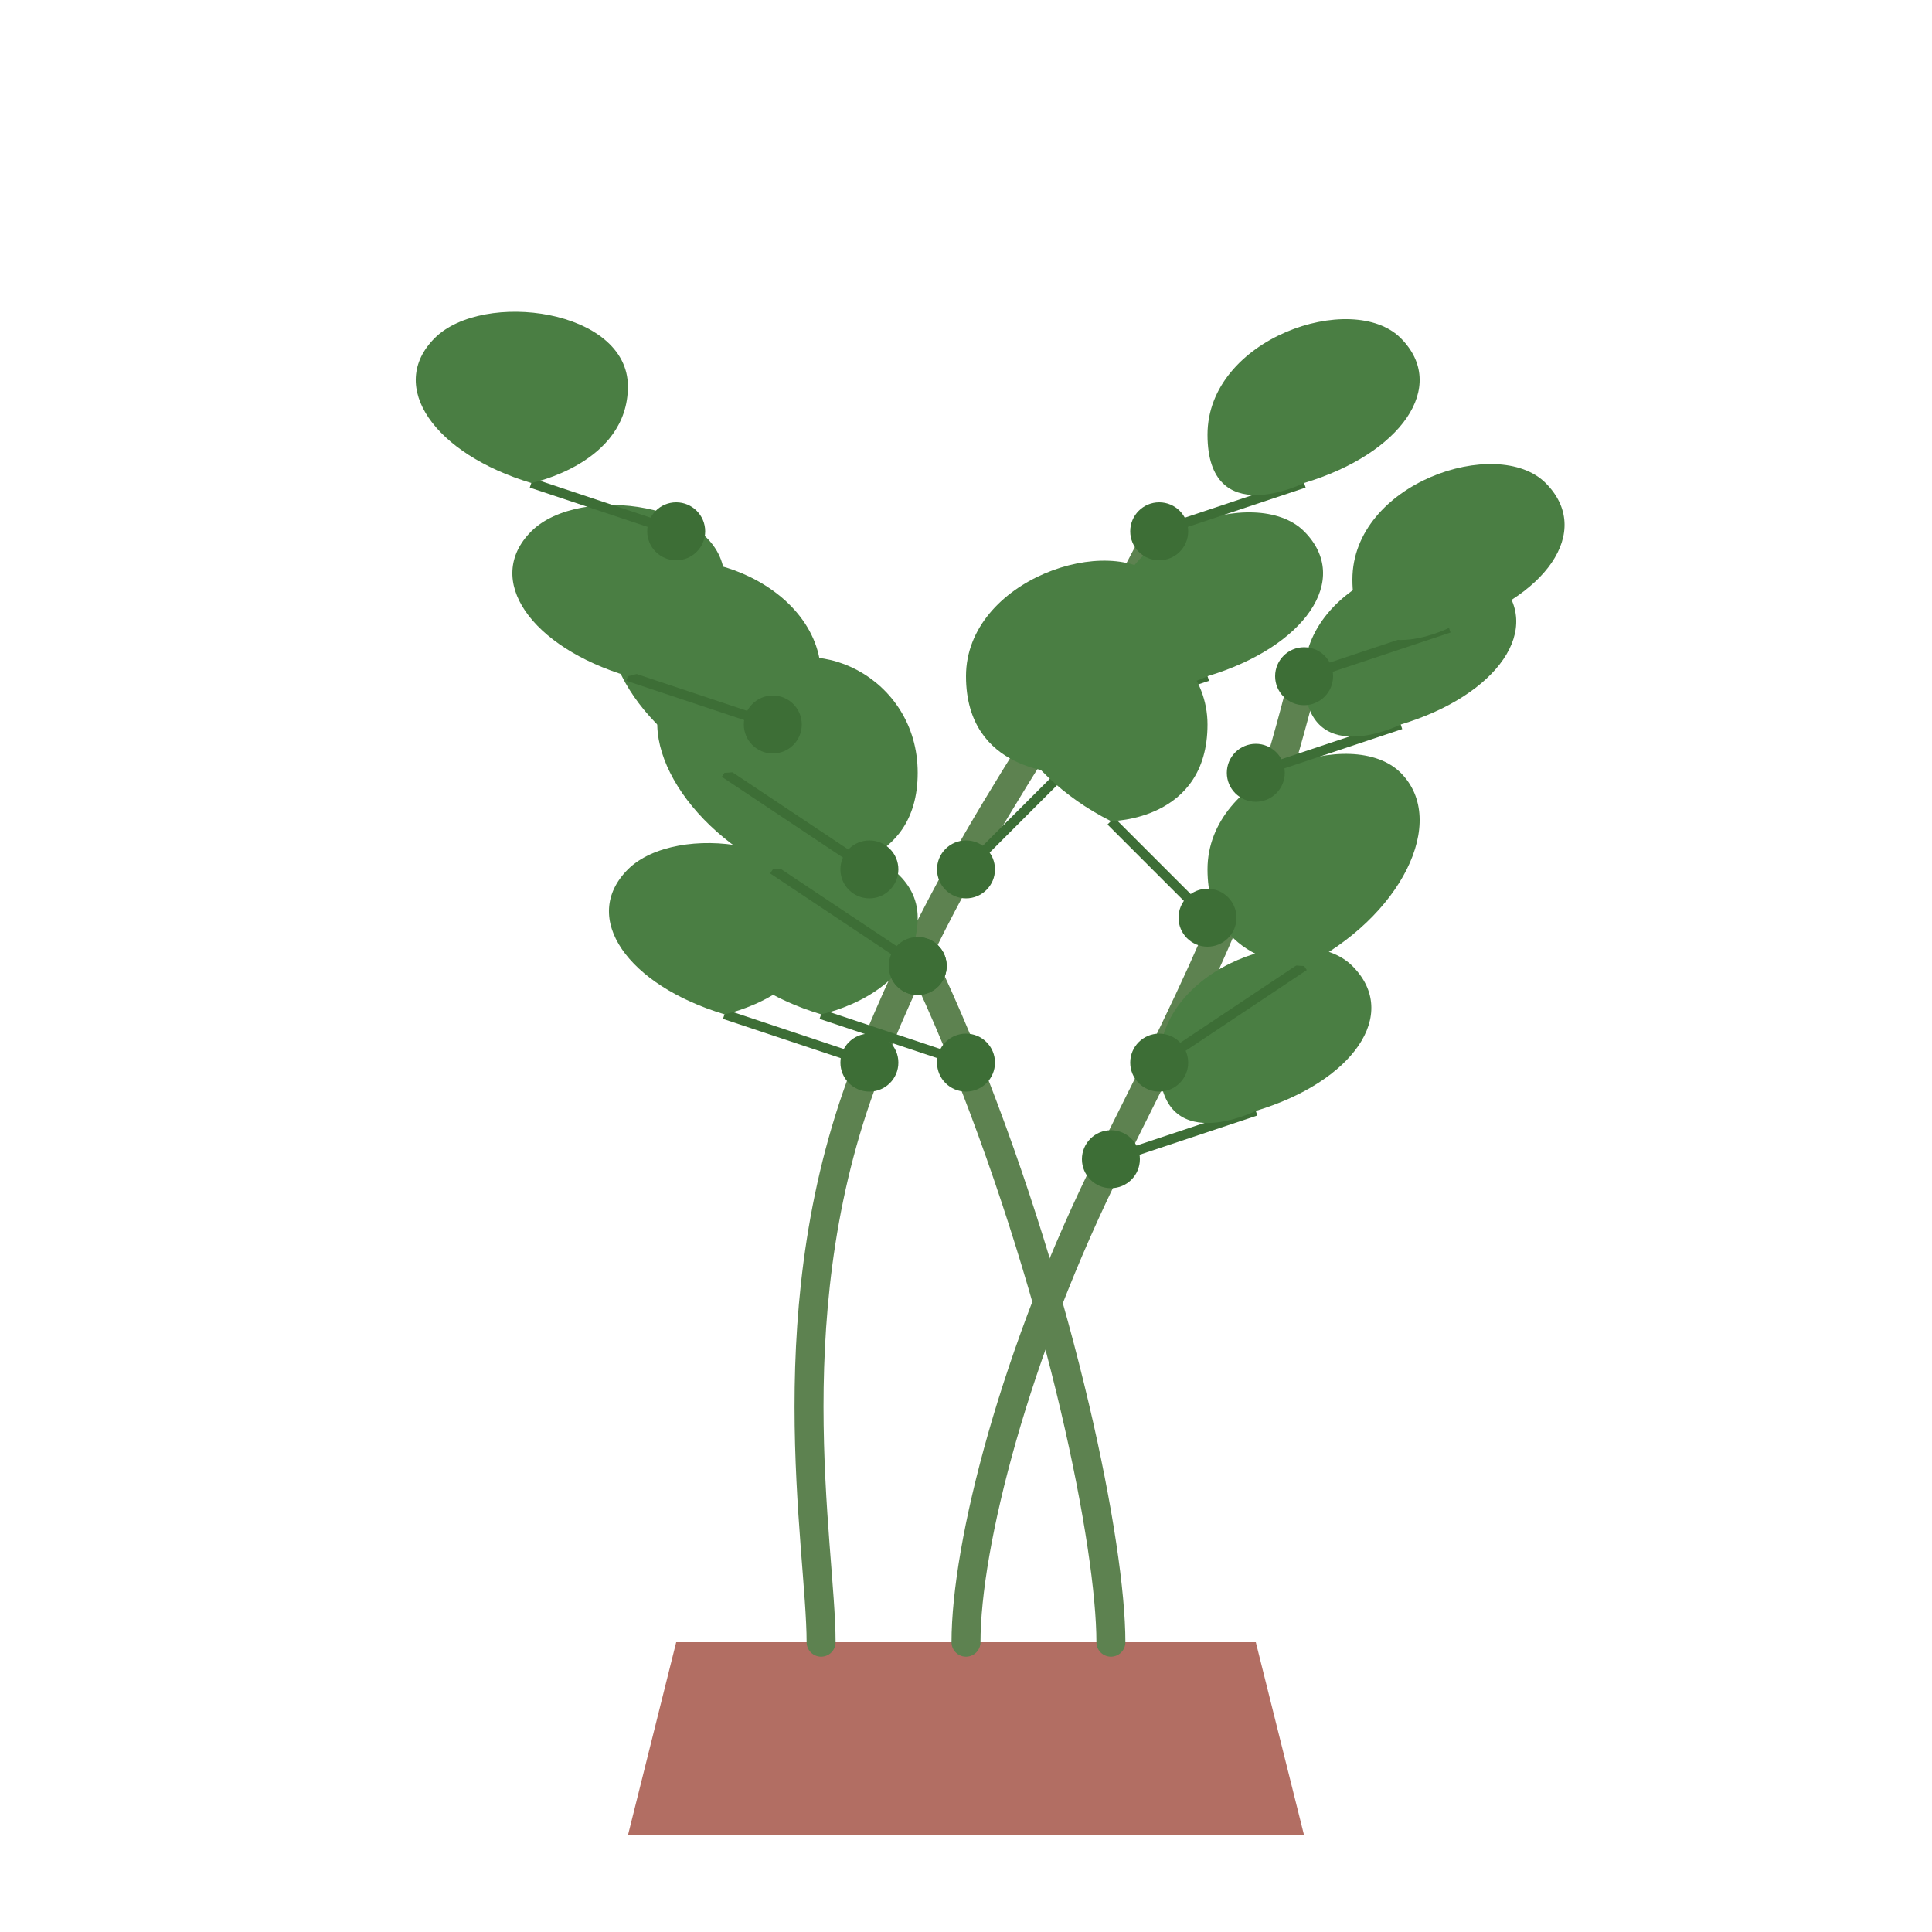 <?xml version="1.0" encoding="UTF-8"?>
<svg width="200px" height="200px" viewBox="0 0 200 200" version="1.1" xmlns="http://www.w3.org/2000/svg">
  <g stroke="none" stroke-width="1" fill="none" fill-rule="evenodd">
    <!-- Pot -->
    <path d="M70,170 L65,190 L135,190 L130,170 Z" fill="#B26E63" />
    
    <!-- Main stems -->
    <path d="M85,170 C85,160 80,135 90,110 C100,85 110,75 120,55" stroke="#5D8250" stroke-width="3" stroke-linecap="round" />
    <path d="M100,170 C100,160 105,140 115,120 C125,100 130,90 135,70" stroke="#5D8250" stroke-width="3" stroke-linecap="round" />
    <path d="M115,170 C115,160 110,135 100,110 C90,85 80,75 70,55" stroke="#5D8250" stroke-width="3" stroke-linecap="round" />
    
    <!-- Leaflets on first stem -->
    <circle cx="90" cy="110" r="3" fill="#3D6E36" />
    <path d="M90,110 L75,105" stroke="#3D6E36" stroke-width="1" />
    <path d="M75,105 C65,102 60,95 65,90 C70,85 85,87 85,95 C85,103 75,105 75,105 Z" fill="#4A7E43" />
    
    <circle cx="95" cy="100" r="3" fill="#3D6E36" />
    <path d="M95,100 L85,90" stroke="#3D6E36" stroke-width="1" />
    <path d="M85,90 C75,85 72,75 78,70 C84,65 95,70 95,80 C95,90 85,90 85,90 Z" fill="#4A7E43" />
    
    <circle cx="100" cy="90" r="3" fill="#3D6E36" />
    <path d="M100,90 L110,80" stroke="#3D6E36" stroke-width="1" />
    <path d="M110,80 C120,75 125,65 120,60 C115,55 100,60 100,70 C100,80 110,80 110,80 Z" fill="#4A7E43" />
    
    <circle cx="110" cy="75" r="3" fill="#3D6E36" />
    <path d="M110,75 L125,70" stroke="#3D6E36" stroke-width="1" />
    <path d="M125,70 C135,67 140,60 135,55 C130,50 115,55 115,65 C115,75 125,70 125,70 Z" fill="#4A7E43" />
    
    <circle cx="120" cy="55" r="3" fill="#3D6E36" />
    <path d="M120,55 L135,50" stroke="#3D6E36" stroke-width="1" />
    <path d="M135,50 C145,47 150,40 145,35 C140,30 125,35 125,45 C125,55 135,50 135,50 Z" fill="#4A7E43" />
    
    <!-- Leaflets on second stem -->
    <circle cx="115" cy="120" r="3" fill="#3D6E36" />
    <path d="M115,120 L130,115" stroke="#3D6E36" stroke-width="1" />
    <path d="M130,115 C140,112 145,105 140,100 C135,95 120,100 120,110 C120,120 130,115 130,115 Z" fill="#4A7E43" />
    
    <circle cx="120" cy="110" r="3" fill="#3D6E36" />
    <path d="M120,110 L135,100" stroke="#3D6E36" stroke-width="1" />
    <path d="M135,100 C145,95 150,85 145,80 C140,75 125,80 125,90 C125,100 135,100 135,100 Z" fill="#4A7E43" />
    
    <circle cx="125" cy="95" r="3" fill="#3D6E36" />
    <path d="M125,95 L115,85" stroke="#3D6E36" stroke-width="1" />
    <path d="M115,85 C105,80 100,70 105,65 C110,60 125,65 125,75 C125,85 115,85 115,85 Z" fill="#4A7E43" />
    
    <circle cx="130" cy="80" r="3" fill="#3D6E36" />
    <path d="M130,80 L145,75" stroke="#3D6E36" stroke-width="1" />
    <path d="M145,75 C155,72 160,65 155,60 C150,55 135,60 135,70 C135,80 145,75 145,75 Z" fill="#4A7E43" />
    
    <circle cx="135" cy="70" r="3" fill="#3D6E36" />
    <path d="M135,70 L150,65" stroke="#3D6E36" stroke-width="1" />
    <path d="M150,65 C160,62 165,55 160,50 C155,45 140,50 140,60 C140,70 150,65 150,65 Z" fill="#4A7E43" />
    
    <!-- Leaflets on third stem -->
    <circle cx="100" cy="110" r="3" fill="#3D6E36" />
    <path d="M100,110 L85,105" stroke="#3D6E36" stroke-width="1" />
    <path d="M85,105 C75,102 70,95 75,90 C80,85 95,87 95,95 C95,103 85,105 85,105 Z" fill="#4A7E43" />
    
    <circle cx="95" cy="100" r="3" fill="#3D6E36" />
    <path d="M95,100 L80,90" stroke="#3D6E36" stroke-width="1" />
    <path d="M80,90 C70,85 65,75 70,70 C75,65 90,70 90,80 C90,90 80,90 80,90 Z" fill="#4A7E43" />
    
    <circle cx="90" cy="90" r="3" fill="#3D6E36" />
    <path d="M90,90 L75,80" stroke="#3D6E36" stroke-width="1" />
    <path d="M75,80 C65,75 60,65 65,60 C70,55 85,60 85,70 C85,80 75,80 75,80 Z" fill="#4A7E43" />
    
    <circle cx="80" cy="75" r="3" fill="#3D6E36" />
    <path d="M80,75 L65,70" stroke="#3D6E36" stroke-width="1" />
    <path d="M65,70 C55,67 50,60 55,55 C60,50 75,52 75,60 C75,68 65,70 65,70 Z" fill="#4A7E43" />
    
    <circle cx="70" cy="55" r="3" fill="#3D6E36" />
    <path d="M70,55 L55,50" stroke="#3D6E36" stroke-width="1" />
    <path d="M55,50 C45,47 40,40 45,35 C50,30 65,32 65,40 C65,48 55,50 55,50 Z" fill="#4A7E43" />
  </g>
</svg>